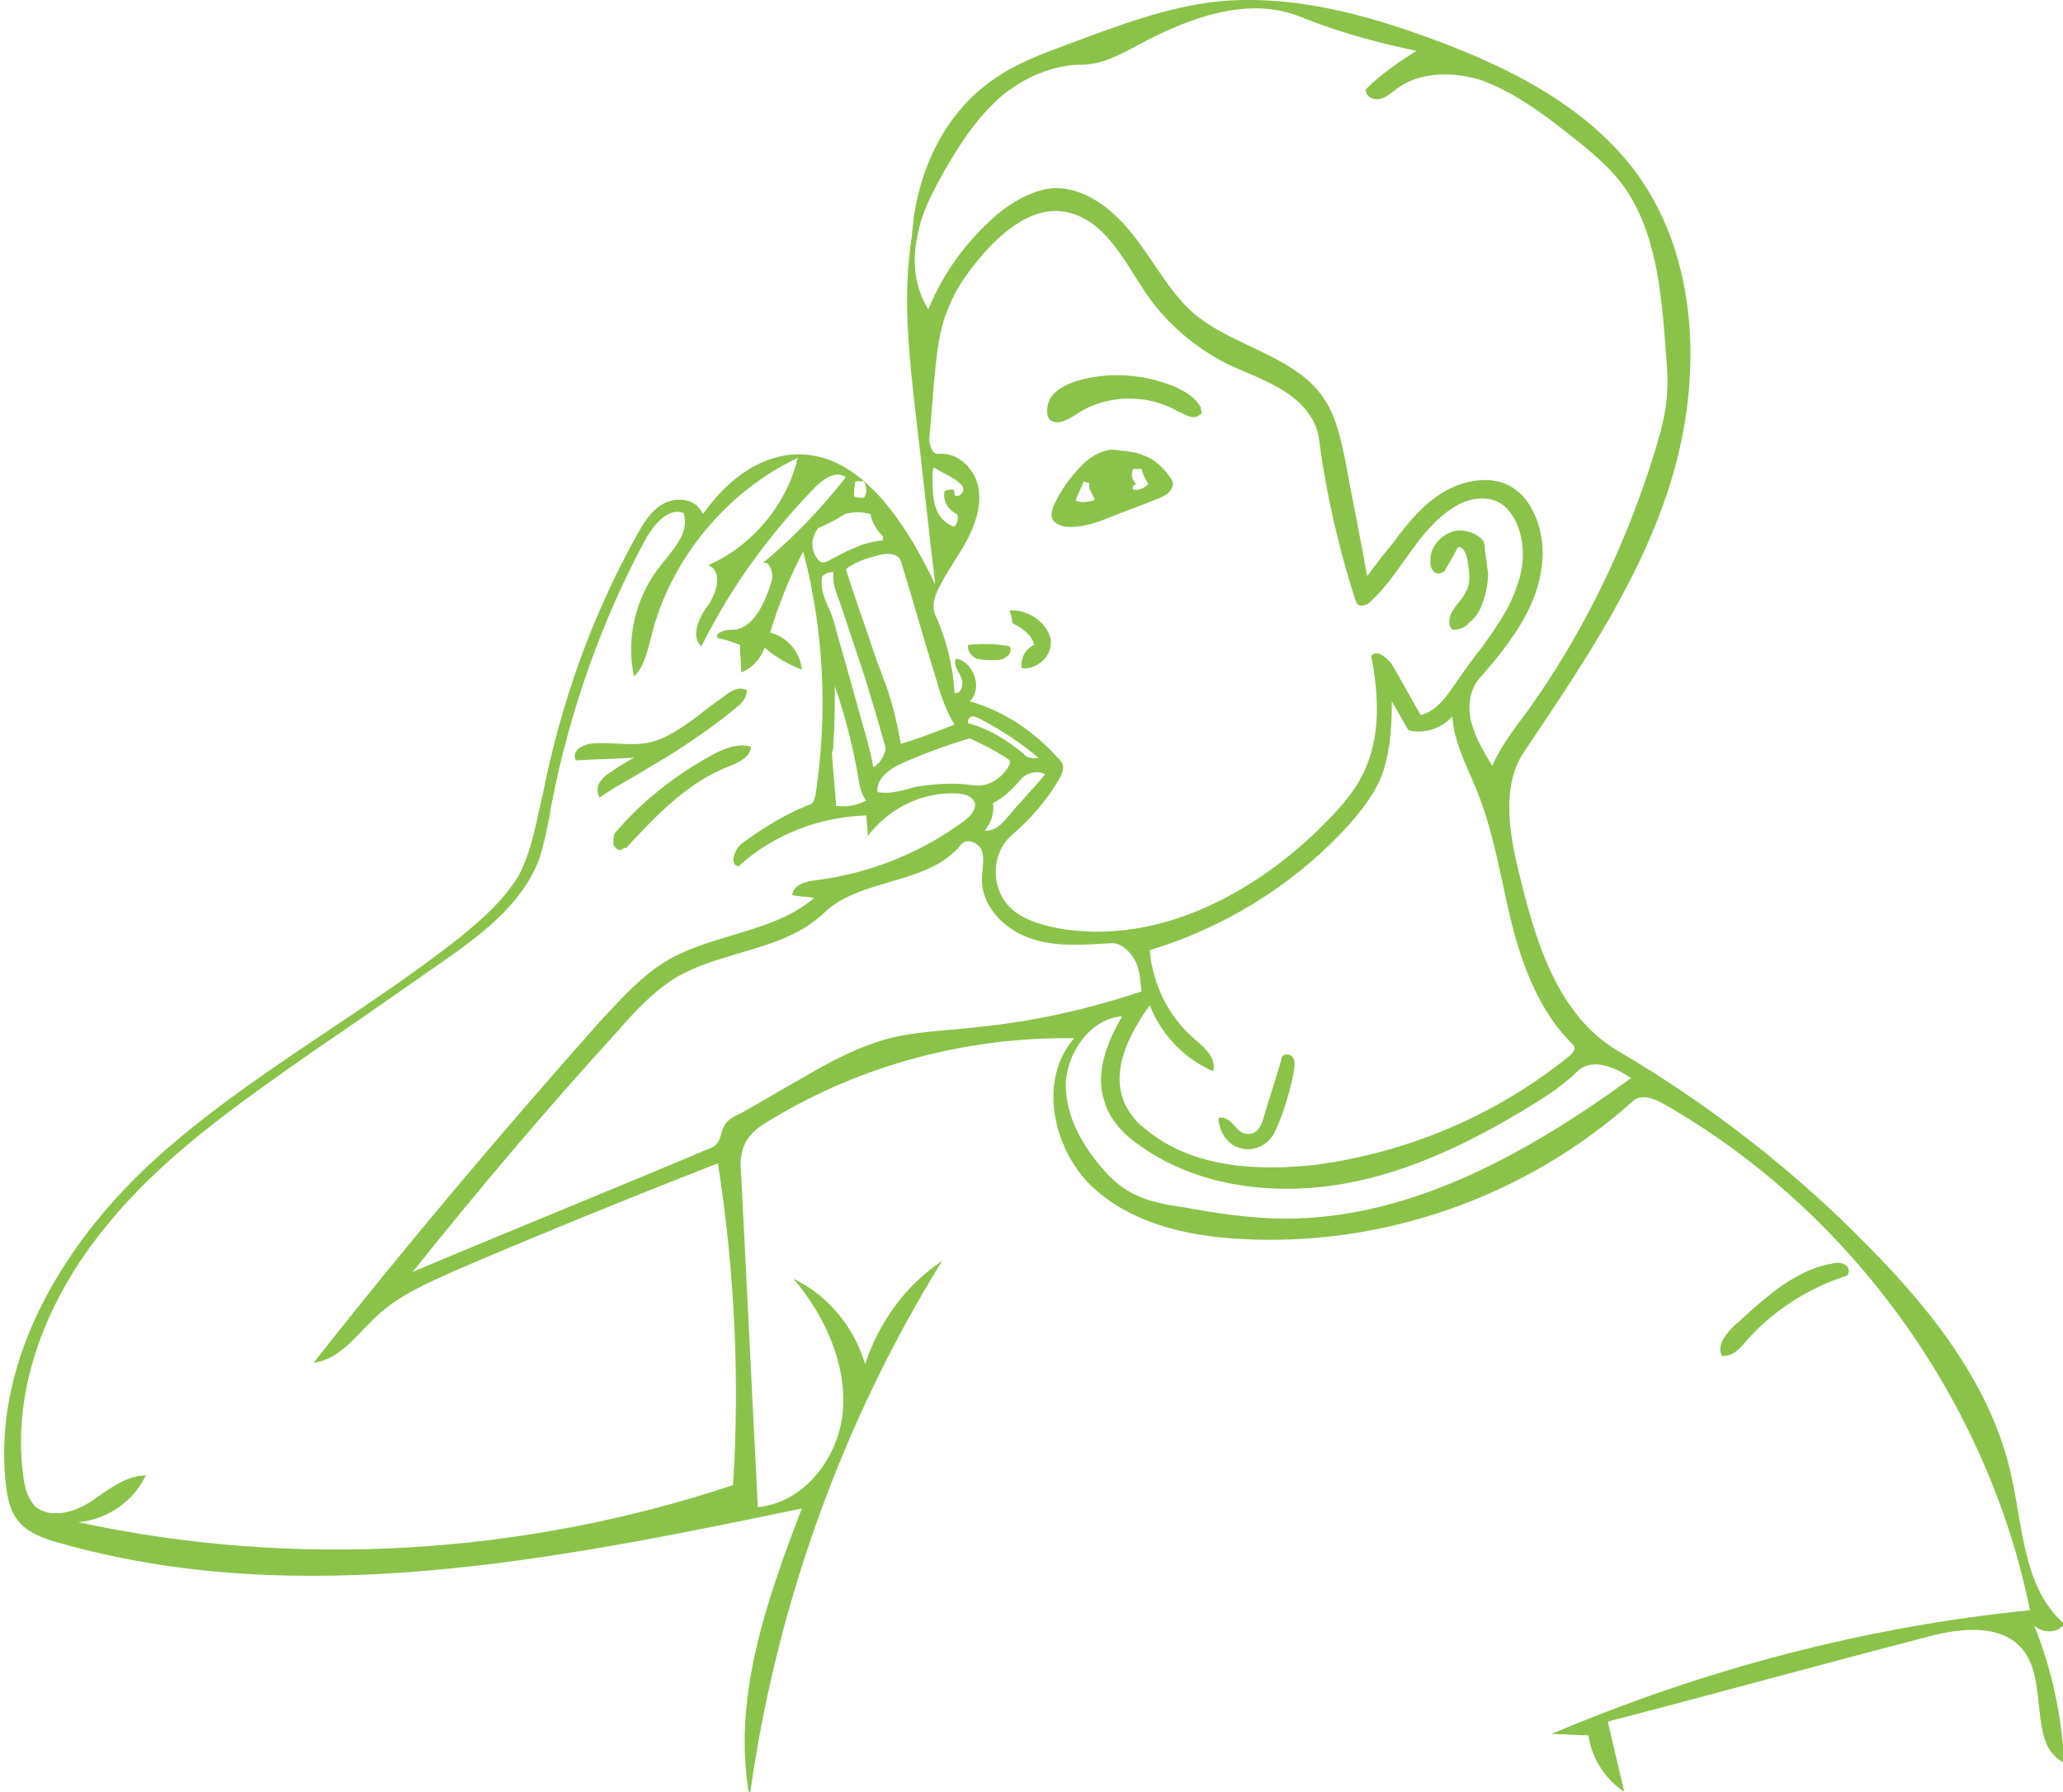 <?xml version="1.0" encoding="utf-8"?>
<!-- Generator: Adobe Illustrator 19.1.0, SVG Export Plug-In . SVG Version: 6.00 Build 0)  -->
<svg version="1.1" id="Layer_1" xmlns="http://www.w3.org/2000/svg" xmlns:xlink="http://www.w3.org/1999/xlink" x="0px" y="0px"
	 viewBox="0 0 150 130.3" style="enable-background:new 0 0 150 130.3;" xml:space="preserve">
<style type="text/css">
	.st0{fill:#8BC34A;}
</style>
<g id="asthmatic-man-green">
	<desc  xmlns:shape="http://adobe.com/products/shape">
		<shape:version>1.0</shape:version>
		<shape:captureDetail>1.000000</shape:captureDetail>
		<shape:sourceImage></shape:sourceImage>
		<shape:source>0</shape:source>
		<shape:platformVersion>shape-android-1.1.117</shape:platformVersion>
	</desc>
	<path class="st0" d="M72.2,5.8c1.7-1.2,3.6-1.9,5.5-2.6c3.5-1.3,7.1-2.7,10.9-3.1c5.3-0.5,10.6,0.9,15.7,2.8
		c5.4,2,10.8,4.7,14.4,9.3c4.7,6.1,5.1,14.7,3,22.1s-6.6,14-10.9,20.4c-1.6,2.4-1.1,5.7-0.4,8.6c1.2,5,2.8,10.5,7.2,13.1
		c6.8,4,13.1,8.9,18.6,14.6c4.6,4.7,8.8,10.2,10.1,16.6c0.8,3.7,0.9,8,3.8,10.5c-0.5,0.7-1.6,0.7-2.2,0.1c1.3,3.2,2,6.6,2.2,10
		c-2.7-1.3-1.1-5.8-3-8.2c-1.6-2-4.7-1.6-7.2-0.9c-7.7,2-15.3,4.1-23,6.1c0.4,1.7,0.8,3.4,1.2,5.1c-1.4-0.9-2.4-2.5-2.6-4.1
		c-0.9,0-1.8-0.1-2.7-0.1c11.1-4.7,22.8-7.8,34.8-9c-3.1-15.3-13.1-29.1-26.6-36.8c-0.7-0.4-1.7-0.8-2.3-0.2
		c-7.7,6.9-18.1,10.6-28.5,10c-4-0.2-8.1-1.2-10.9-3.9c-2.8-2.8-3.8-7.7-1.2-10.7c-7.7-0.1-15.4,1.9-22,5.9
		c-0.7,0.4-1.5,0.9-1.9,1.7c-0.4,0.8-0.4,1.6-0.3,2.5c0.4,8,0.8,16,1.2,24c3.4-0.3,6-3.7,6.2-7.2c0.2-3.4-1.4-6.8-3.6-9.4
		c2.5,1.2,4.4,3.5,5.2,6.2c1-3,2.9-5.7,5.6-7.5c-7.3,11.8-12.1,25.2-14,39c-1.3-7.1,1.2-14.2,3.8-21c-17.8,3.7-36.5,7.5-54,2.5
		c-1.1-0.3-2.2-0.7-2.9-1.5c-0.7-0.8-0.9-1.9-1-3c-0.9-9,4.4-17.6,11.1-23.6c6.7-6,14.8-10.3,21.9-15.9c1.6-1.3,3.2-2.7,4.3-4.5
		c1-1.9,1.3-4,1.8-6.1c1.3-6.5,3.5-12.7,6.7-18.5c0.5-0.9,1.1-2,2.1-2.5c1-0.5,2.4-0.3,2.8,0.8c1.5-2.1,3.5-3.9,6.1-4.3
		c5.1-0.7,8.6,4.8,10.8,9.4c-0.5-4.1-0.9-8.1-1.4-12.2c-0.5-4.4-1-8.8-0.3-13.1C66.6,12.6,68.6,8.3,72.2,5.8 M47.4,46.1
		c-0.3,1.1-0.5,2.3-1.3,3.1c-0.6-2.7,0.1-5.7,1.8-7.9c0.9-1.2,2.3-2.5,1.8-4c-1.1-0.4-2.1,0.8-2.7,1.8c-3.3,6.1-5.6,12.7-6.9,19.4
		c-0.2,1.3-0.5,2.7-0.9,4c-1.3,3.4-4.5,5.7-7.4,7.7c-3,2.1-6,4.2-9.1,6.3c-5.4,3.8-10.9,7.6-15,12.7c-4.2,5.1-6.9,11.7-6,18.2
		c0.1,0.8,0.3,1.5,0.8,2.1c1.1,1,2.9,0.5,4.1-0.3c1.2-0.8,2.5-1.9,4-1.9c-0.9,1.9-2.8,3.2-4.9,3.4c15.7,3.4,32.3,2.4,47.6-2.7
		c0.5-7.8,0.1-15.7-1.1-23.4c-6.4,2.5-12.8,5.1-19.1,7.8c-2,0.9-4.1,1.8-5.7,3.3c-1.4,1.3-2.7,3.2-4.6,3.4
		c6.7-8.5,13.7-16.8,20.9-24.9c1.5-1.6,3-3.3,4.9-4.4c3.3-1.9,7.7-2,10.6-4.5c-0.5-0.1-1.1-0.1-1.6-0.2c0.1-0.8,1-1,1.8-1.1
		c3.9-0.5,7.6-2,10.7-4.3c0.4-0.3,0.8-0.7,0.8-1.2c-0.1-0.6-0.8-0.8-1.4-0.8c-2.5-0.1-4.9,1.1-6.4,3.1c0-0.5-0.1-1-0.1-1.5
		c-3.4,0.1-6.8,1.4-9.3,3.7c-0.7-0.1-0.3-1.3,0.3-1.7c1.5-1.1,3.1-2.1,4.9-2.8c0.3-0.1,0.3-0.4,0.4-0.7c0.9-5.9,0.6-12-0.9-17.7
		c-1,1.9-1.8,3.9-2.4,5.9c1.2,0.3,2.2,1.4,2.3,2.7c-1-0.4-1.9-0.9-2.7-1.6c-0.3,0.8-0.9,1.5-1.7,1.8c0-0.7-0.1-1.3-0.1-2
		c-0.5-0.2-1.1-0.4-1.6-0.5c-0.3-0.3,0.4-0.6,0.9-0.6c1.6,0.1,2.5-1.9,3-3.5c0.2-0.6-0.2-1.7-0.7-1.3c2.3-1.9,4.3-4,6.1-6.3
		c-0.7-0.5-1.6,0.1-2.2,0.7C55.8,39,53.1,42.8,51,47c-0.8-0.7-0.2-2.1,0.5-3c0.6-0.9,1.1-2.4,0-2.9c3.2-1.4,5.7-4.4,6.5-7.8
		C52.9,35.7,48.8,40.6,47.4,46.1 M68.8,12.2c-0.9,1.6-1.8,3.2-2.1,5c-0.4,1.8-0.2,3.7,0.8,5.3c1.1-2.7,2.8-5,5-6.9
		c1.1-0.9,2.4-1.7,3.9-1.9c2.4-0.2,4.5,1.5,6,3.4c1.5,1.9,2.6,4.1,4.4,5.7c3,2.5,7.6,3.1,9.6,6.4c0.8,1.3,1.1,2.8,1.4,4.2
		c0.5,2.8,1.1,5.6,1.6,8.5c0.6-0.8,1.2-1.6,1.8-2.3c1.1-1.5,2.3-3,3.9-3.9c1.6-0.9,3.8-1.2,5.2,0c0.7,0.5,1.1,1.3,1.4,2
		c0.8,2,0.5,4.3-0.4,6.3c-0.9,2-2.3,3.7-3.7,5.3c-0.8,0.9-0.9,2.2-0.6,3.3c0.3,1.1,0.9,2.1,1.5,3.1c0.6-1.4,1.6-2.7,2.5-3.9
		c4.1-5.7,7.2-12.1,9.3-18.9c0.4-1.3,0.8-2.7,0.9-4.1c0.1-1.2,0-2.3-0.1-3.5c-0.3-4.1-0.7-8.4-3-11.7c-1.3-1.8-3.2-3.2-5-4.6
		c-1.7-1.3-3.5-2.5-5.5-3.2c-2-0.6-4.4-0.6-6.1,0.7c-0.4,0.3-0.7,0.6-1.2,0.7c-0.5,0.1-1-0.2-1-0.7c1.1-1.1,2.4-2,3.7-2.8
		c-2.9-0.6-5.8-1.4-8.5-2.5c-3.8-1.5-8.1,0.1-11.8,2.1c-1.3,0.7-2.6,1.4-4,1.4c-2.1,0-4.2,0.9-5.9,2.3C71.1,8.5,69.9,10.3,68.8,12.2
		 M76.9,55.1c0.2,0.2,0.4,0.4,0.4,0.7c0,0.2-0.1,0.5-0.2,0.7c-0.9,1.6-2.1,3-3.5,4.2c-1.4,1.2-1.6,3.4-0.5,4.9
		c0.9,1.2,2.4,1.6,3.8,1.9c7.2,1.3,14.4-2.5,19.5-7.7c1.2-1.2,2.4-2.6,3-4.2c1-2.5,0.8-5.3,0.3-7.9c0.4-0.5,1.1,0.1,1.5,0.6
		c0.7,1.2,1.4,2.5,2.1,3.7c1.2-0.3,1.9-1.4,2.6-2.4c0.6-0.9,1.2-1.7,1.9-2.6c1-1.4,2-2.8,2.5-4.4c0.6-1.6,0.6-3.4-0.2-4.9
		c-0.3-0.5-0.7-1-1.2-1.2c-1-0.5-2.3-0.2-3.2,0.4c-2.6,1.6-3.8,4.8-6.1,6.9C99.4,44,99,44.1,98.8,44c-0.2-0.1-0.2-0.3-0.3-0.5
		c-1.2-3.8-2.1-7.7-2.6-11.6c-0.2-1.5-1.3-2.7-2.6-3.5c-1.3-0.8-2.7-1.3-4-1.9c-2.4-1.2-4.5-3-6-5.2c-1.6-2.4-3-5.4-5.9-5.9
		c-2.4-0.4-4.6,1.5-6.2,3.4c-0.9,1.1-1.7,2.2-2.2,3.5c-0.8,1.8-0.9,3.7-1.1,5.6c-0.1,1.2-0.2,2.5-0.3,3.7c-0.1,0.6,0.1,1.5,0.7,1.4
		c1.3-0.1,2.5,1,2.8,2.3c0.3,1.3-0.1,2.6-0.7,3.8c-0.6,1.2-1.4,2.2-2,3.4C68,43.2,67.7,44,68,44.7c0.8,1.8,1.3,3.7,1.4,5.7
		c0.5,0.1,0.7-0.7,0.5-1.1c-0.2-0.5-0.6-0.9-0.4-1.4c1.3,0.2,2,2.2,1,3.1C73,51.7,75.2,53.2,76.9,55.1 M83.6,69.1
		c0.2,2.5,1.4,4.9,3.3,6.5c0.7,0.6,1.6,1.4,1.3,2.3c-2.1-0.9-3.8-2.7-4.6-4.8c-1.5,2.1-2.9,4.8-1.8,7.2c0.4,0.8,0.9,1.4,1.6,1.9
		c3.3,2.7,8,3,12.3,2.5c6.7-0.9,13.1-3.6,18.4-7.9c0.3-0.2,0.5-0.6,0.3-0.8c-2.4-2.3-3.7-5.7-4.5-8.9c-0.8-3.3-1.3-6.7-2.6-9.8
		c-0.7-1.7-1.6-3.4-1.7-5.2c-0.8,0.9-2.1,1.3-3.2,1c-0.4-0.7-0.8-1.4-1.2-2.1c0,1.8-0.1,3.6-0.7,5.3c-0.6,1.6-1.7,2.9-2.9,4.2
		C93.8,64.5,88.9,67.5,83.6,69.1 M59.9,66.4c-2.8,2.7-7.2,2.7-10.6,4.6c-1.7,1-3.1,2.5-4.4,4C39.7,80.7,34.8,86.5,30,92.5
		c7.1-3,14.3-5.9,21.4-8.9c0.3-0.1,0.5-0.2,0.7-0.4c0.3-0.3,0.3-0.8,0.5-1.2c0.2-0.5,0.7-0.8,1.2-1c1.6-0.9,3.1-1.8,4.7-2.7
		c1.7-1,3.4-1.9,5.2-2.5C66,75,68.5,75,71,74.7c4.1-0.4,8.1-1.3,12-2.6c-0.1-0.8-0.1-1.6-0.5-2.3c-0.4-0.7-1.1-1.3-1.8-1.2
		c-2,0.1-4,0.3-5.9-0.4c-1.9-0.7-3.5-2.4-3.4-4.4c0-0.6,0.2-1.3,0-1.9c-0.2-0.6-1.1-1-1.5-0.5C67.5,64.4,62.6,63.8,59.9,66.4
		 M81.6,73.9c-2.3,0.2-3.9,2.5-4.1,4.7c-0.1,2.3,1,4.4,2.5,6.2c0.5,0.6,1.1,1.2,1.7,1.6c1.3,0.9,2.9,1.2,4.4,1.4
		c2.1,0.4,4.2,0.7,6.3,0.8c9.6,0.4,18.5-4.6,26.2-10.2c-1.2-0.8-2.8-1.5-3.9-0.5c-1.2,1.2-2.7,2.1-4.2,3c-4.2,2.5-8.7,4.6-13.5,5.3
		c-4.8,0.7-10,0-14-2.8c-1.2-0.8-2.3-1.9-2.7-3.3C79.6,78,80.5,75.8,81.6,73.9 M65.5,54.1c1.3-0.4,2.6-0.9,3.9-1.4
		c-0.6-1-1-2.1-1.3-3.2c-0.9-2.9-1.7-5.8-2.6-8.7c-0.2-0.6-1.1-0.6-1.7-0.4c-0.8,0.2-1.7,0.5-2.3,1c0.7,2.2,1.5,4.4,2.2,6.5
		c0.1,0.4,0.3,0.7,0.4,1.1C64.8,50.7,65.2,52.4,65.5,54.1 M70.7,57.1c1.1,0.2,2.2-0.5,2.7-1.5c0-0.1,0.1-0.2,0-0.3
		c0,0-0.1-0.1-0.1-0.1c-0.9-0.6-1.9-1.1-2.8-1.5c-1.7,0.5-3.3,1.1-4.9,1.8c-0.9,0.4-1.9,1.1-1.8,2.1c1,0.2,2-0.2,2.9-0.4
		C68.1,57,69.4,56.9,70.7,57.1 M60.9,46.2c0.6,2.1,1.2,4.2,1.8,6.4c0.3,1,0.6,2.1,0.8,3.2c0.5-0.3,0.8-0.8,0.9-1.4
		c-0.2-0.7-0.4-1.4-0.6-2.1c-0.3-1-0.6-2-0.9-3c-0.6-1.8-1.2-3.6-1.8-5.4c-0.3-0.8-0.6-1.5-0.5-2.3c-0.3,0-0.6,0.1-0.8,0.3
		c-0.2,0.7,0.1,1.5,0.4,2.2C60.5,44.7,60.7,45.4,60.9,46.2 M63.3,37.4c-0.6-0.2-1.3-0.2-1.9,0c-0.6,0.4-1.2,0.7-1.9,1
		c-0.5,0.6-0.6,1.5-0.1,2.2c0.1,0.1,0.2,0.3,0.4,0.3c0.1,0,0.2,0,0.4-0.1c1.3-0.7,2.6-1.4,4-1.5c0-0.1,0-0.2,0-0.3
		C63.7,38.5,63.4,38,63.3,37.4 M60.8,58.6c0.7,0.1,1.5,0,2.2-0.4c-0.3-0.3-0.4-0.7-0.5-1.1c-0.4-2.5-1-4.9-1.8-7.2
		c0,1.4,0,2.7-0.1,4.1c0,0.2,0,0.5-0.1,0.7c0,0.1,0,0.2,0,0.3C60.6,56.2,60.7,57.4,60.8,58.6 M71.6,60.4c0.6,0.1,1.2-0.4,1.6-0.9
		c0.9-1.1,1.9-2.1,2.8-3.2c-0.6-0.3-1.4-0.1-1.8,0.4c-0.6,0.7-1.2,1.3-2,1.7C72.3,59.1,72.1,59.8,71.6,60.4 M68.7,35.7
		c0.2-0.1,0.4-0.1,0.6-0.1c0.1,0.1,0.1,0.2,0.1,0.4c0.1,0.1,0.3,0.1,0.4,0c0.2-0.1,0.3-0.4,0.2-0.6c-0.1-0.2-0.3-0.3-0.5-0.5
		c-0.5-0.3-1.1-0.6-1.6-0.9c-0.1,0.2-0.1,0.5-0.1,0.7c0,0.7,0,1.4,0.2,2.1c0.2,0.7,0.7,1.3,1.4,1.5c0.2-0.2,0.3-0.6,0.2-0.9
		C68.9,37.1,68.5,36.3,68.7,35.7 M75.5,55.1c-1.3-1.1-2.7-2-4.2-2.8c-0.2-0.1-0.4-0.2-0.6-0.2c-0.2,0-0.4,0.3-0.3,0.5
		c1.5,0.4,2.8,1.2,4,2.2C74.6,55.1,75.1,55.2,75.5,55.1 M62.8,36.2c0.3-0.3,0.2-0.9,0-1.2c-0.2,0-0.4,0-0.6,0
		c-0.1,0.4-0.1,0.7-0.1,1.1C62.3,36.2,62.6,36.2,62.8,36.2"/>
	<path class="st0" d="M72.2,48c-0.4,0-0.8,0-1.2-0.1c-0.4-0.2-0.7-0.6-0.6-1c1-0.1,2-0.1,3,0.1c0.2,0.3,0,0.7-0.3,0.8
		C72.9,48,72.6,48,72.2,48"/>
	<path class="st0" d="M75.2,46.9c-0.2-0.8-0.9-1.2-1.6-1.6c0-0.3-0.1-0.6-0.2-0.9c1.3-0.1,2.7,0.8,3,2.1c0,0.1,0,0.2,0,0.4
		c-0.1,1-1.1,1.8-2.1,1.7C74.2,47.9,74.5,47.2,75.2,46.9"/>
	<path class="st0" d="M88.6,81.3c0.4-0.1,0.7,0.1,1,0.4c0.3,0.3,0.5,0.6,0.8,0.7c0.3,0.1,0.6,0.1,0.9-0.1c0.3-0.2,0.5-0.7,0.6-1.1
		c0.4-1.4,0.9-2.8,1.3-4.3c0.1-0.3,0.6-0.3,0.8,0c0.2,0.3,0.1,0.6,0.1,0.9c-0.3,1.5-0.7,3-1.4,4.5c-0.4,0.9-1.5,1.5-2.5,1.2
		C89.3,83.3,88.6,82.3,88.6,81.3"/>
	<path class="st0" d="M105.6,45.8c-0.4-0.4-0.2-1.1,0.1-1.5c0.3-0.5,0.7-0.8,0.9-1.3c0.4-0.7,0.2-1.5,0.1-2.3
		c-0.1-0.4-0.3-1-0.7-0.9c-0.3,0.6-0.6,1.1-0.9,1.6c0,0.1-0.1,0.2-0.2,0.2c-0.2,0.2-0.6,0.1-0.7-0.1c-0.2-0.2-0.2-0.5-0.2-0.8
		c0-0.9,0.7-1.7,1.5-2s1.9,0,2.4,0.7c0.1,0.8,0.2,1.6,0.3,2.3c0,0.8-0.2,1.7-0.5,2.4c-0.2,0.5-0.5,0.9-0.9,1.2
		C106.5,45.7,106,45.8,105.6,45.8"/>
	<path class="st0" d="M126.1,96.4c0.6-0.5,1.2-1.1,1.8-1.6c0.6-0.5,1.2-1,1.8-1.4c1.1-0.7,2.2-1.3,3.5-1.5c0.3-0.1,0.7-0.1,1,0.1
		c0.3,0.2,0.3,0.7,0,0.8c-2.8,0.9-5.4,2.6-7.3,4.8c-0.4,0.5-1,1.1-1.7,1C124.8,97.8,125.5,97,126.1,96.4"/>
	<path class="st0" d="M87.3,29.6c0,0.1,0,0.2,0.1,0.4c-0.2,0.3-0.6,0.4-0.9,0.3c-0.3-0.1-0.6-0.3-0.9-0.4c-2.2-1.3-5.2-1.2-7.3,0.2
		c-0.6,0.4-1.4,0.9-2,0.4c-0.2-0.3-0.2-0.7-0.1-1.1c0.2-0.9,1.2-1.4,2.1-1.7c2.4-0.7,5-0.5,7.3,0.5C86.2,28.5,86.9,28.9,87.3,29.6"
		/>
	<path class="st0" d="M45.2,61.8c-0.3,0.1-0.5-0.2-0.6-0.4c0-0.3,0-0.6,0.1-0.8c1.6-1.9,3.5-3.5,5.7-4.9c0.4-0.2,0.8-0.5,1.2-0.7
		c0.9-0.5,2-1,3-0.7c0,0.7-0.8,1.1-1.5,1.4c-3,1.1-5.4,3.6-7.6,6C45.4,61.6,45.3,61.7,45.2,61.8"/>
	<path class="st0" d="M83.1,33.1c0.9,0.3,1.6,1,2.1,1.8c0.2,0.3,0,0.7-0.2,0.9c-0.2,0.2-0.6,0.4-0.9,0.5c-1.2,0.5-2.4,0.9-3.6,1.4
		c-1,0.4-2,0.7-3.1,0.6c-0.4-0.1-0.8-0.3-0.9-0.6c-0.1-0.3,0-0.6,0.1-0.9c0.5-1.1,1.2-2.1,2.1-3c0.6-0.6,1.3-1,2.1-1.1
		c0.4,0,0.7,0.1,1.1,0.1C82.3,32.9,82.7,32.9,83.1,33.1 M82.5,35.3c-0.1-0.1-0.2,0.2-0.1,0.3c0.4,0.1,0.8-0.1,1.1-0.4
		c-0.2-0.3-0.4-0.7-0.5-1.1c-0.2,0-0.4,0-0.6,0c-0.2,0.4-0.1,0.8,0.2,1.1 M79.6,36.3c-0.2-0.4-0.5-0.8-0.4-1.2c-0.1,0-0.2,0-0.4-0.1
		c-0.2,0.5-0.4,0.9-0.6,1.4c0.4,0.2,0.9,0.1,1.3,0"/>
	<path class="st0" d="M47.2,54c1.3-0.3,2.4-1.1,3.5-1.9c0.6-0.5,1.3-1,2-1.5c0.5-0.4,1.1-0.7,1.6-0.4c0,0.5-0.3,0.9-0.7,1.2
		c-1.4,1.2-2.9,2.2-4.4,3.2c-0.3,0.2-0.5,0.3-0.8,0.5c-0.9,0.5-1.8,1.1-2.7,1.6c-0.7,0.4-1.4,0.8-2.1,1.3c-0.2-0.3-0.2-0.8,0-1.1
		s0.5-0.6,0.9-0.8c0.5-0.4,1.1-0.7,1.6-1c-1.4,0.1-2.8,0.1-4.2,0.2c-0.2-0.2-0.1-0.6,0.1-0.8c0.2-0.2,0.5-0.3,0.8-0.4
		C44.3,53.9,45.8,54.3,47.2,54"/>
</g>
</svg>
